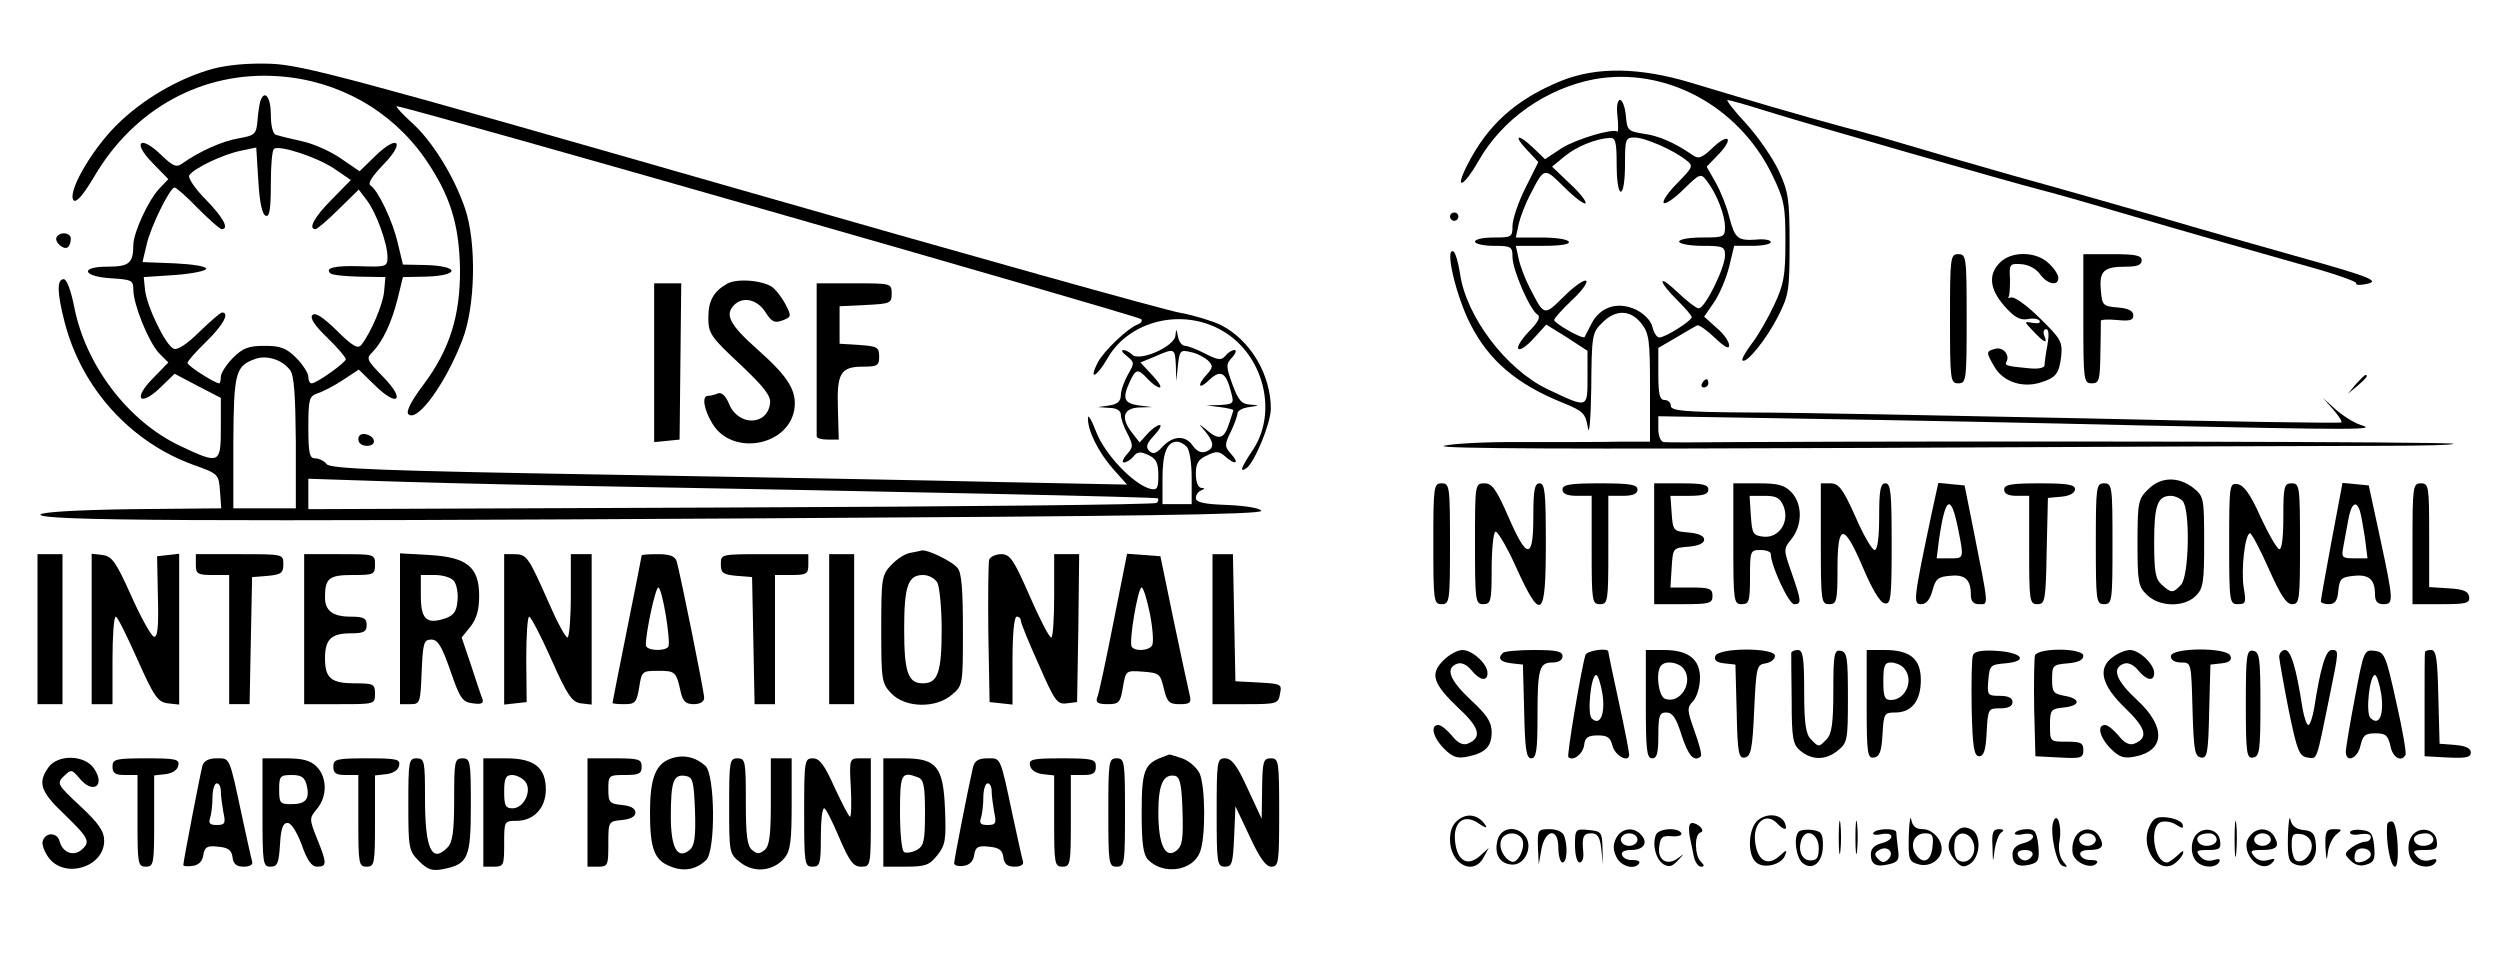 <?xml version="1.0" standalone="no"?>
<!DOCTYPE svg PUBLIC "-//W3C//DTD SVG 20010904//EN"
 "http://www.w3.org/TR/2001/REC-SVG-20010904/DTD/svg10.dtd">
<svg version="1.0" xmlns="http://www.w3.org/2000/svg"
 width="600pt" height="230pt" viewBox="0 0 600 230"
 preserveAspectRatio="xMidYMid meet">

<g transform="translate(0,230) scale(0.1,-0.1)"
fill="#000000" stroke="none">
<path d="M511 2135 c-83 -23 -170 -74 -232 -136 -61 -61 -119 -163 -102 -180
6 -6 23 13 49 57 96 164 261 254 443 241 142 -10 269 -81 350 -196 61 -88 83
-158 85 -266 1 -113 -25 -195 -89 -280 -28 -37 -41 -63 -35 -69 21 -21 90 74
130 179 31 80 34 233 6 315 -26 76 -78 161 -127 205 -22 20 -39 38 -37 40 5 5
1779 -503 1787 -511 3 -4 0 -9 -7 -12 -24 -8 -83 -64 -98 -93 -22 -44 -2 -34
24 11 52 91 180 122 276 66 98 -57 133 -193 74 -284 -30 -45 -34 -57 -17 -46
19 12 59 108 59 143 0 82 -49 165 -120 201 -21 10 -64 23 -96 29 -33 5 -518
141 -1079 302 -917 263 -1029 293 -1105 296 -55 2 -104 -3 -139 -12z"/>
<path d="M3747 2106 c-110 -45 -177 -106 -226 -203 -31 -61 -9 -53 27 10 57
101 163 175 279 197 169 30 344 -63 425 -227 30 -62 33 -75 33 -163 0 -82 -4
-103 -27 -152 -15 -32 -39 -74 -54 -93 -15 -20 -25 -38 -22 -40 9 -9 57 50 85
105 26 51 28 63 28 175 0 108 -3 125 -26 175 -14 30 -49 81 -78 113 -29 31
-49 57 -45 57 4 0 44 -11 88 -25 108 -34 598 -174 661 -190 28 -7 113 -31 190
-54 170 -50 269 -78 442 -127 73 -20 131 -40 128 -44 -2 -4 7 -5 22 -2 38 7
17 16 -169 68 -89 25 -237 67 -328 94 -91 26 -248 71 -350 99 -102 29 -212 61
-245 71 -33 10 -105 31 -160 45 -107 29 -213 60 -365 106 -126 38 -228 39
-313 5z"/>
<path d="M625 2058 c-2 -7 -6 -29 -7 -48 -3 -32 -6 -35 -45 -42 -38 -6 -94
-31 -135 -60 -15 -11 -23 -7 -52 21 -50 48 -69 30 -20 -20 l38 -39 -21 -22
c-27 -28 -62 -105 -63 -135 0 -45 -10 -53 -62 -53 -68 0 -60 -24 10 -28 48 -3
52 -5 52 -27 0 -36 36 -124 61 -152 l23 -23 -38 -39 c-48 -49 -30 -68 19 -21
l34 33 55 -29 56 -29 0 -72 c0 -87 -3 -88 -98 -43 -125 59 -227 194 -254 334
-8 40 -18 66 -25 66 -17 0 -16 -33 2 -103 41 -159 158 -288 310 -343 59 -21
60 -22 63 -63 l3 -41 -215 -2 c-134 -2 -217 -7 -219 -13 -3 -15 385 -17 1731
-9 885 5 1202 9 1199 18 -2 6 -35 12 -80 14 -57 2 -77 6 -77 17 0 7 6 16 13
18 9 4 9 6 0 6 -8 1 -13 15 -13 34 0 25 6 35 27 44 22 11 29 10 43 -2 24 -22
36 -18 15 5 -16 18 -17 22 -1 54 9 19 16 39 16 44 0 6 12 13 28 15 26 4 26 4
2 6 -20 1 -28 10 -42 48 -16 44 -16 49 -1 65 9 10 11 18 6 18 -6 0 -16 -6 -22
-14 -10 -11 -17 -11 -48 5 -21 11 -43 19 -49 19 -7 0 -15 10 -17 23 -4 19 -4
19 -6 2 -1 -26 -86 -64 -104 -46 -6 6 -16 11 -21 11 -6 0 -2 -7 9 -15 18 -15
18 -16 2 -44 -9 -16 -17 -38 -17 -49 0 -15 -8 -22 -27 -25 l-28 -4 28 -2 c17
0 27 -7 27 -16 0 -9 7 -30 16 -46 14 -28 14 -32 -2 -50 -9 -10 -12 -19 -7 -19
6 0 16 6 23 14 9 12 17 13 36 4 19 -9 24 -19 24 -49 0 -32 -3 -36 -20 -32 -40
11 -108 82 -129 136 -11 29 -20 44 -20 34 -1 -29 24 -81 60 -122 l34 -38 -300
6 c-165 4 -595 12 -955 18 -532 9 -657 14 -666 25 -6 8 -19 14 -28 14 -13 0
-16 12 -16 74 0 68 2 75 22 82 13 4 40 18 61 32 l38 25 39 -38 c55 -54 74 -35
20 20 -40 41 -42 45 -26 60 24 25 45 68 60 127 l13 53 52 1 c86 2 86 26 0 28
l-52 1 -12 50 c-12 54 -48 129 -66 140 -7 5 5 23 31 50 54 55 35 74 -20 20
l-37 -36 -44 30 c-24 17 -66 36 -94 42 -27 6 -56 13 -62 15 -8 2 -13 21 -13
49 0 42 -15 61 -25 33z m13 -276 c9 -3 12 17 12 77 0 44 3 82 8 84 14 9 102
-20 143 -47 l41 -28 -46 -47 c-42 -42 -57 -71 -39 -71 4 0 29 21 56 48 l48 47
19 -25 c23 -30 50 -104 50 -137 0 -23 -3 -24 -65 -22 -62 2 -86 -4 -72 -17 3
-4 34 -7 69 -8 l63 -1 -3 -33 c-2 -31 -32 -101 -55 -130 -8 -10 -21 -3 -59 35
-32 31 -51 44 -58 37 -7 -7 5 -25 35 -54 25 -24 45 -48 45 -52 0 -8 -70 -58
-82 -58 -5 0 -8 7 -8 16 0 8 -13 29 -29 45 -24 24 -38 29 -76 29 -38 0 -52 -5
-76 -29 -16 -16 -29 -37 -29 -45 0 -9 -2 -16 -4 -16 -10 0 -76 42 -76 49 0 4
20 27 45 51 41 40 57 70 38 70 -4 0 -28 -21 -54 -46 -29 -29 -53 -45 -62 -41
-19 7 -65 102 -69 142 l-3 30 75 5 c41 3 75 10 75 15 0 6 -34 11 -76 13 l-77
3 10 42 c9 42 56 137 67 137 4 0 29 -22 56 -50 27 -27 53 -50 57 -50 19 0 4
28 -38 71 -26 26 -43 52 -40 58 11 17 80 50 123 59 l38 8 5 -80 c3 -51 9 -81
18 -84z m2184 -359 l1 -38 4 38 c4 36 6 38 31 32 15 -3 33 -13 41 -20 13 -13
12 -17 -2 -33 -26 -28 -20 -39 6 -13 27 25 40 17 52 -32 7 -25 5 -27 -26 -29
l-34 -1 33 -4 c17 -2 32 -6 32 -7 0 -2 -5 -17 -11 -35 -12 -35 -24 -38 -53
-13 -21 17 -21 17 -3 -4 21 -26 22 -40 1 -48 -11 -4 -22 1 -31 14 -18 26 -47
25 -73 -2 -15 -17 -23 -19 -32 -10 -9 9 -6 18 12 37 13 14 19 25 13 25 -5 0
-18 -9 -29 -21 l-19 -21 -17 22 c-29 36 -23 60 15 62 l32 1 -32 4 c-36 5 -40
17 -21 58 14 30 19 31 43 5 10 -11 23 -20 28 -20 6 0 -2 13 -18 30 l-28 30 34
14 c48 21 49 21 51 -21z m-2126 -11 c10 -12 13 -61 14 -174 l0 -158 -75 0 -75
0 0 158 c1 167 5 183 51 200 28 11 66 -1 85 -26z m2152 -184 c7 -7 12 -39 12
-75 l0 -63 -35 0 -35 0 0 63 c0 60 11 87 35 87 6 0 16 -5 23 -12z m-1518 -93
c844 -15 1445 -28 1449 -31 2 -2 1 -7 -3 -11 -4 -4 -463 -9 -1021 -11 l-1015
-4 0 36 0 37 153 -5 c83 -3 280 -8 437 -11z"/>
<path d="M3882 2021 c2 -22 2 -38 0 -37 -9 9 -97 -17 -133 -39 l-41 -27 -27
26 c-37 36 -51 33 -17 -3 l28 -30 -31 -62 c-17 -34 -31 -75 -31 -91 0 -27 -2
-28 -45 -28 -25 0 -45 -4 -45 -10 0 -5 20 -10 45 -10 42 0 45 -2 45 -27 0 -31
42 -127 60 -138 8 -5 2 -18 -21 -41 -18 -19 -29 -37 -25 -41 4 -5 21 7 37 25
l30 33 50 -31 49 -32 0 -65 c0 -74 1 -73 -96 -27 -99 47 -196 175 -210 278 -4
26 -11 49 -15 52 -23 14 5 -106 40 -174 44 -87 111 -144 220 -188 52 -21 56
-26 62 -61 3 -21 7 22 8 95 1 127 2 134 26 157 32 33 68 32 94 -1 19 -24 21
-40 21 -155 l0 -129 -72 0 c-40 -1 -145 -1 -233 -1 -88 1 -173 -4 -190 -9 -20
-7 324 -8 1020 -5 578 3 1131 5 1229 5 99 0 177 2 174 5 -4 5 -1124 7 -1723 4
-88 -1 -166 -1 -172 0 -7 1 -13 14 -13 31 l0 31 358 -6 c196 -3 556 -10 799
-16 526 -11 570 -11 529 1 -16 5 -43 22 -60 37 l-31 28 24 -27 c14 -16 23 -30
20 -32 -2 -2 -281 2 -619 10 -338 7 -699 14 -802 14 -155 1 -188 4 -188 16 0
8 -7 14 -15 14 -12 0 -15 14 -15 63 l0 62 43 25 c23 14 46 27 50 29 5 2 24
-12 43 -30 23 -22 34 -28 34 -18 0 9 -13 28 -30 42 l-30 27 24 35 c13 19 29
57 36 85 l12 50 44 0 c24 0 44 4 44 9 0 5 -16 8 -34 6 -46 -3 -52 2 -66 55 -6
25 -21 62 -33 83 l-21 37 29 30 c37 39 24 52 -15 15 -26 -25 -34 -27 -48 -17
-42 29 -80 46 -117 51 -38 6 -40 8 -43 44 -2 20 -8 37 -14 37 -6 0 -9 -16 -6
-39z m-2 -116 c0 -37 4 -65 10 -65 6 0 10 28 10 65 0 61 1 65 23 65 24 0 91
-29 122 -53 20 -15 19 -17 -19 -56 -22 -22 -37 -44 -33 -48 4 -4 26 11 48 33
39 38 41 39 56 19 23 -30 43 -81 43 -110 0 -24 -3 -25 -55 -25 -30 0 -55 -4
-55 -10 0 -5 25 -10 55 -10 51 0 55 -2 55 -23 0 -30 -48 -127 -63 -127 -6 0
-28 17 -49 37 -21 20 -38 33 -38 27 0 -6 16 -25 35 -44 19 -19 35 -37 35 -41
0 -9 -63 -49 -78 -49 -5 0 -13 11 -16 25 -4 16 -20 32 -40 42 -43 20 -85 7
-106 -33 -8 -16 -16 -31 -17 -33 -4 -6 -73 33 -73 41 0 4 19 25 42 47 24 22
39 43 35 47 -4 4 -28 -12 -53 -37 -49 -48 -47 -49 -83 21 -10 19 -22 50 -26
68 l-7 32 67 0 c42 0 64 4 60 10 -3 6 -33 10 -66 10 l-61 0 7 33 c4 17 16 48
26 67 36 70 34 69 83 21 25 -25 48 -42 51 -39 4 3 -13 25 -37 47 l-43 41 29
24 c29 24 75 43 109 45 14 1 17 -8 17 -64z"/>
<path d="M3480 1780 c0 -5 5 -10 10 -10 6 0 10 5 10 10 0 6 -4 10 -10 10 -5 0
-10 -4 -10 -10z"/>
<path d="M136 1731 c-7 -11 18 -33 27 -24 4 3 7 12 7 20 0 15 -26 18 -34 4z"/>
<path d="M4680 1535 c0 -148 1 -155 20 -155 19 0 20 7 20 155 0 148 -1 155
-20 155 -19 0 -20 -7 -20 -155z"/>
<path d="M4800 1670 c-29 -29 -25 -64 11 -105 23 -26 37 -34 55 -31 13 3 26 1
29 -4 3 -5 -4 -7 -16 -5 -22 4 -22 4 1 -20 27 -29 35 -31 26 -10 -3 8 -1 15 5
15 6 0 7 -14 3 -37 -4 -21 -7 -43 -7 -49 0 -7 -14 -10 -36 -8 -55 5 -60 7 -56
15 10 16 -7 37 -26 32 -23 -6 -23 -8 -2 -44 20 -34 64 -50 107 -38 40 12 48
21 53 65 3 34 -1 41 -51 90 -30 30 -61 52 -68 50 -7 -1 -11 -1 -8 1 3 1 4 21
4 42 -2 37 -1 39 27 37 17 -1 36 -11 45 -24 17 -24 44 -30 44 -9 0 8 -10 23
-23 35 -30 29 -89 30 -117 2z"/>
<path d="M5000 1535 c0 -148 1 -155 20 -155 18 0 20 7 21 73 1 39 1 74 1 77 0
3 17 4 39 2 30 -3 39 -1 39 11 0 11 -12 17 -37 19 -36 3 -38 5 -41 42 -4 46 7
56 61 56 26 0 37 4 37 15 0 12 -14 15 -70 15 l-70 0 0 -155z"/>
<path d="M1745 1619 c-33 -19 -45 -41 -45 -82 0 -37 6 -46 76 -111 60 -57 75
-77 72 -95 -7 -53 -76 -54 -98 -1 -8 20 -18 29 -27 26 -8 -4 -19 -6 -24 -6
-15 0 -10 -33 11 -67 46 -77 179 -55 196 32 8 46 -13 80 -90 148 -65 58 -77
82 -54 105 21 21 55 14 75 -17 15 -24 22 -27 41 -20 21 8 22 10 8 37 -8 16
-22 34 -30 41 -21 18 -87 24 -111 10z"/>
<path d="M1570 1429 l0 -190 31 3 30 3 2 188 2 187 -32 0 -33 0 0 -191z"/>
<path d="M1960 1440 c0 -99 0 -183 0 -187 0 -5 12 -8 27 -8 l26 0 -2 73 c-3
86 6 102 60 102 35 0 39 3 39 24 0 23 -5 25 -47 28 l-48 3 0 45 0 45 63 3 c58
3 62 4 62 27 0 25 -1 25 -90 25 l-90 0 0 -180z"/>
<path d="M5654 1378 l-19 -23 23 19 c21 18 27 26 19 26 -2 0 -12 -10 -23 -22z"/>
<path d="M4085 1380 c-3 -5 -1 -10 4 -10 6 0 11 5 11 10 0 6 -2 10 -4 10 -3 0
-8 -4 -11 -10z"/>
<path d="M860 1246 c0 -10 9 -16 21 -16 24 0 21 23 -4 28 -10 2 -17 -3 -17
-12z"/>
<path d="M5155 1125 c-23 -22 -25 -31 -25 -128 0 -95 2 -105 23 -125 30 -29
89 -30 117 -2 18 18 20 33 20 129 0 106 -1 110 -26 130 -36 28 -79 27 -109 -4z
m83 -27 c19 -19 16 -183 -4 -202 -19 -20 -23 -20 -46 1 -15 13 -18 31 -18 103
0 87 8 110 40 110 9 0 21 -5 28 -12z"/>
<path d="M3440 995 c0 -138 1 -145 20 -145 19 0 20 7 20 145 0 138 -1 145 -20
145 -19 0 -20 -7 -20 -145z"/>
<path d="M3540 995 c0 -138 1 -145 20 -145 18 0 20 7 20 84 0 47 4 87 9 90 4
3 27 -35 49 -84 61 -134 72 -126 72 55 0 122 -2 145 -15 145 -12 0 -15 -16
-15 -80 0 -104 -15 -104 -60 0 -29 66 -39 80 -57 80 -23 0 -23 -1 -23 -145z"/>
<path d="M3750 1125 c0 -10 11 -15 35 -15 l35 0 0 -130 c0 -123 1 -130 20
-130 19 0 20 7 20 130 l0 130 35 0 c24 0 35 5 35 15 0 12 -17 15 -90 15 -73 0
-90 -3 -90 -15z"/>
<path d="M3970 995 l0 -145 70 0 c63 0 70 2 70 20 0 17 -7 20 -51 20 l-50 0 3
48 c3 47 3 47 41 50 23 2 37 8 37 17 0 9 -14 15 -37 17 -37 3 -38 4 -41 46
l-3 42 45 0 c34 0 46 4 46 15 0 12 -14 15 -65 15 l-65 0 0 -145z"/>
<path d="M4160 995 c0 -138 1 -145 20 -145 18 0 20 7 20 65 0 63 1 65 25 65
14 0 25 -4 25 -10 0 -27 43 -120 56 -120 18 0 18 6 -6 75 -20 57 -20 57 0 82
26 33 26 83 0 111 -17 18 -32 22 -80 22 l-60 0 0 -145z m121 89 c14 -38 -12
-76 -49 -72 -25 3 -27 7 -30 51 l-3 47 36 0 c29 0 37 -5 46 -26z"/>
<path d="M4370 995 c0 -138 1 -145 20 -145 18 0 20 7 20 85 0 110 15 111 61 3
22 -52 41 -84 52 -86 15 -3 17 10 17 142 0 123 -2 146 -15 146 -12 0 -15 -16
-15 -80 0 -50 -4 -80 -11 -80 -6 0 -27 36 -46 80 -30 67 -40 80 -60 80 l-23 0
0 -145z"/>
<path d="M4636 1068 c-44 -209 -45 -218 -25 -218 12 0 21 11 27 33 7 27 13 33
42 35 36 4 50 -9 50 -45 0 -16 6 -23 20 -23 23 0 24 -11 -14 180 l-21 105 -32
3 -31 3 -16 -73z m63 -35 c15 -75 15 -73 -20 -73 l-31 0 6 48 c15 100 28 108
45 25z"/>
<path d="M4810 1125 c0 -10 10 -15 30 -15 l30 0 0 -130 c0 -123 1 -130 20
-130 18 0 20 8 22 128 l3 127 33 3 c20 2 32 9 32 18 0 11 -18 14 -85 14 -69 0
-85 -3 -85 -15z"/>
<path d="M5030 995 c0 -138 1 -145 20 -145 19 0 20 7 20 145 0 138 -1 145 -20
145 -19 0 -20 -7 -20 -145z"/>
<path d="M5350 996 c0 -141 1 -146 21 -146 19 0 20 4 14 39 -7 43 3 131 15
131 4 0 24 -38 45 -85 28 -63 42 -85 56 -85 18 0 19 10 19 145 0 138 -1 145
-20 145 -18 0 -20 -7 -20 -81 0 -52 -4 -79 -10 -77 -6 2 -26 37 -45 78 -24 54
-40 76 -55 78 -19 3 -20 -1 -20 -142z"/>
<path d="M5596 1003 c-14 -76 -26 -142 -26 -146 0 -4 9 -7 19 -7 15 0 21 8 23
33 3 28 7 32 37 35 37 4 51 -9 51 -45 0 -16 6 -23 20 -23 25 0 25 6 -8 160
l-27 125 -31 3 -32 3 -26 -138z m68 70 c3 -10 8 -39 12 -65 l6 -48 -32 0 c-29
0 -31 2 -26 28 3 15 8 44 12 65 7 39 19 48 28 20z"/>
<path d="M5790 995 l0 -145 69 0 c60 0 69 2 67 18 -2 13 -14 18 -49 20 l-47 3
0 125 c0 117 -1 124 -20 124 -19 0 -20 -7 -20 -145z"/>
<path d="M2184 973 c-12 -2 -32 -15 -45 -29 -23 -24 -24 -33 -24 -154 0 -122
1 -130 24 -154 33 -35 107 -37 146 -3 26 22 26 24 26 155 0 96 -3 138 -13 149
-13 16 -71 44 -85 42 -4 -1 -18 -4 -29 -6z m66 -72 c5 -11 10 -61 10 -111 0
-103 -9 -130 -45 -130 -36 0 -45 27 -45 130 0 103 9 130 45 130 14 0 29 -8 35
-19z"/>
<path d="M90 790 l0 -180 30 0 30 0 0 180 0 180 -30 0 -30 0 0 -180z"/>
<path d="M220 791 l0 -181 25 0 25 0 0 105 c0 58 3 105 8 105 4 0 27 -47 52
-103 40 -90 49 -102 73 -105 l27 -3 0 181 0 181 -26 -3 -27 -3 2 -99 c2 -72
-1 -97 -10 -94 -6 2 -31 46 -54 98 -37 82 -46 95 -69 98 l-26 3 0 -180z"/>
<path d="M470 945 c0 -22 4 -25 40 -25 l40 0 0 -155 0 -155 25 0 24 0 3 153 3
152 38 3 c32 3 37 7 37 28 0 24 0 24 -105 24 l-105 0 0 -25z"/>
<path d="M730 790 l0 -180 85 0 c84 0 85 0 85 25 0 23 -3 25 -48 25 -57 0 -72
12 -72 60 0 46 15 60 62 60 31 0 38 4 38 20 0 16 -7 20 -38 20 -43 0 -62 14
-62 46 0 46 9 54 66 54 51 0 54 1 54 25 0 25 -1 25 -85 25 l-85 0 0 -180z"/>
<path d="M960 791 l0 -181 25 0 c23 0 24 3 27 78 3 69 5 77 23 77 16 0 25 -15
46 -75 23 -67 29 -75 54 -78 20 -3 26 0 23 10 -3 7 -15 43 -27 80 l-23 68 21
26 c15 19 21 41 21 74 0 69 -29 93 -120 98 l-70 4 0 -181z m129 115 c7 -8 11
-30 9 -48 -2 -25 -9 -35 -29 -42 -45 -15 -59 -3 -59 54 l0 50 34 0 c18 0 39
-6 45 -14z"/>
<path d="M1210 789 l0 -180 27 3 27 3 -1 103 c0 56 3 102 7 102 4 0 28 -46 53
-102 39 -88 50 -103 71 -106 l26 -3 0 180 0 181 -25 0 -25 0 0 -100 c0 -55 -4
-100 -8 -100 -5 0 -26 39 -47 88 -47 106 -51 112 -81 112 l-24 0 0 -181z"/>
<path d="M1540 967 c0 -2 -16 -82 -35 -177 -19 -95 -35 -175 -35 -177 0 -2 13
-3 29 -3 25 0 29 4 35 40 6 39 7 40 46 40 41 0 43 -2 54 -52 5 -21 12 -28 31
-28 15 0 25 6 25 15 0 15 -57 296 -66 328 -4 12 -16 17 -45 17 -21 0 -39 -1
-39 -3z m58 -144 c6 -36 9 -70 6 -75 -8 -12 -54 -10 -54 4 0 31 23 138 30 138
4 0 12 -30 18 -67z"/>
<path d="M1730 946 c0 -21 5 -25 38 -28 l37 -3 3 -152 3 -153 24 0 25 0 0 155
0 155 40 0 c36 0 40 3 40 25 l0 25 -105 0 c-105 0 -105 0 -105 -24z"/>
<path d="M1990 790 l0 -180 30 0 30 0 0 180 0 180 -30 0 -30 0 0 -180z"/>
<path d="M2374 957 c-2 -7 -3 -87 -2 -177 l3 -165 28 -3 27 -3 0 105 c0 64 4
106 10 106 6 0 10 -4 10 -10 0 -5 19 -52 43 -105 38 -87 44 -96 67 -93 l25 3
3 178 2 177 -30 0 -30 0 0 -100 c0 -55 -3 -100 -7 -100 -5 0 -28 45 -52 100
-38 87 -47 100 -68 100 -13 0 -26 -6 -29 -13z"/>
<path d="M2672 805 c-18 -91 -35 -172 -39 -180 -4 -11 3 -15 25 -15 28 0 31 4
37 41 7 40 7 40 48 37 39 -3 42 -5 50 -40 8 -33 13 -38 38 -38 25 0 29 3 24
23 -3 12 -20 92 -38 177 l-32 155 -40 3 -40 3 -33 -166z m88 21 c7 -36 9 -69
5 -75 -7 -13 -42 -15 -49 -3 -7 12 15 142 24 142 4 0 13 -29 20 -64z"/>
<path d="M2910 790 l0 -180 79 0 c76 0 79 1 83 25 5 23 3 24 -51 27 l-56 3 -3
153 -3 152 -24 0 -25 0 0 -180z"/>
<path d="M3464 715 c-33 -33 -25 -56 38 -116 50 -46 55 -70 20 -84 -11 -4 -24
2 -37 19 -12 14 -26 26 -33 26 -20 0 -13 -30 14 -57 20 -20 31 -24 56 -19 43
9 58 24 58 59 0 24 -11 41 -50 77 -51 48 -62 76 -33 87 10 4 23 -2 34 -15 20
-25 39 -29 39 -7 0 22 -37 55 -60 55 -12 0 -32 -11 -46 -25z"/>
<path d="M3607 733 c-14 -13 -6 -22 21 -25 l27 -3 3 -112 c2 -91 5 -113 17
-113 12 0 15 19 15 99 0 116 4 131 36 131 15 0 24 6 24 15 0 12 -14 15 -68 15
-38 0 -72 -3 -75 -7z"/>
<path d="M3805 728 c-10 -33 -45 -241 -41 -245 11 -11 35 7 38 29 2 18 9 23
33 23 23 0 30 -5 35 -25 6 -24 40 -42 40 -21 0 6 -11 63 -25 127 -14 64 -25
117 -25 120 0 10 -51 3 -55 -8z m41 -94 c7 -48 -6 -78 -26 -58 -11 11 -2 104
11 104 4 0 11 -21 15 -46z"/>
<path d="M3950 610 c0 -109 2 -130 15 -130 12 0 15 13 15 55 0 48 3 55 19 55
15 0 24 -13 37 -55 16 -49 30 -65 46 -50 3 3 -4 30 -15 60 -18 51 -19 56 -3
73 9 10 16 35 16 55 0 45 -28 67 -87 67 l-43 0 0 -130z m90 86 c26 -32 -7 -87
-44 -73 -16 6 -23 66 -9 80 11 12 40 8 53 -7z"/>
<path d="M4117 726 c-4 -10 2 -16 21 -18 l27 -3 3 -113 c2 -101 5 -113 20
-110 14 3 18 20 22 113 5 105 6 110 28 113 12 2 22 10 22 18 0 20 -135 20
-143 0z"/>
<path d="M4299 733 c0 -5 0 -55 1 -113 0 -93 3 -107 21 -122 28 -23 61 -23 90
1 23 18 24 26 24 127 0 96 -2 109 -17 112 -16 3 -18 -7 -18 -97 0 -77 -4 -103
-16 -115 -19 -20 -19 -20 -38 0 -12 12 -16 38 -16 115 0 81 -3 99 -15 99 -8 0
-15 -3 -16 -7z"/>
<path d="M4480 609 c0 -119 2 -130 18 -127 13 2 18 15 20 56 3 50 4 52 31 52
39 0 61 28 61 78 0 51 -26 72 -87 72 l-43 0 0 -131z m88 89 c27 -27 7 -78 -30
-78 -15 0 -18 8 -18 45 0 37 3 45 18 45 10 0 23 -5 30 -12z"/>
<path d="M4735 727 c-3 -7 -4 -65 -3 -128 2 -93 6 -114 18 -114 11 0 16 14 18
58 3 56 4 57 32 57 20 0 30 5 30 15 0 10 -10 15 -31 15 -29 0 -30 2 -27 38 3
35 5 37 41 40 56 5 41 26 -21 30 -37 2 -54 -1 -57 -11z"/>
<path d="M4884 727 c-2 -7 -3 -65 -2 -128 l3 -114 58 -3 c52 -3 57 -1 57 18 0
17 -6 20 -40 20 -40 0 -40 0 -40 39 0 37 2 40 33 43 40 4 42 21 2 28 -27 5
-30 9 -30 40 0 33 2 35 38 38 24 2 37 8 37 18 0 19 -108 20 -116 1z"/>
<path d="M5072 724 c-39 -27 -29 -68 28 -123 51 -49 57 -72 22 -86 -11 -4 -24
2 -37 19 -12 14 -26 26 -33 26 -20 0 -13 -30 14 -57 20 -20 31 -24 57 -19 73
14 76 71 7 135 -51 47 -63 77 -33 88 10 4 23 -2 34 -15 20 -25 39 -29 39 -7 0
21 -36 55 -58 55 -10 0 -28 -7 -40 -16z"/>
<path d="M5210 725 c0 -9 9 -15 25 -15 24 0 24 0 27 -112 3 -97 5 -113 20
-116 15 -3 18 9 20 110 l3 113 27 3 c19 2 25 8 21 18 -8 21 -143 20 -143 -1z"/>
<path d="M5390 610 c0 -120 2 -131 18 -128 15 3 17 17 17 128 0 111 -2 125
-17 128 -16 3 -18 -8 -18 -128z"/>
<path d="M5470 723 c1 -10 11 -67 23 -128 20 -97 25 -110 45 -113 24 -4 21
-10 52 142 24 117 24 116 6 116 -14 0 -27 -42 -42 -140 -4 -22 -10 -40 -14
-40 -4 0 -10 18 -14 40 -15 98 -28 140 -42 140 -8 0 -14 -8 -14 -17z"/>
<path d="M5652 627 c-12 -63 -22 -122 -22 -131 0 -28 28 -17 35 14 6 25 11 30
36 30 25 0 30 -5 36 -30 5 -28 26 -40 36 -22 3 4 -7 61 -22 127 -25 113 -28
120 -52 123 -25 3 -26 1 -47 -111z m63 7 c7 -50 -5 -78 -26 -57 -12 12 -2 103
11 103 4 0 11 -21 15 -46z"/>
<path d="M5820 735 c-1 -3 -1 -60 -1 -127 l0 -123 55 -3 c44 -2 56 0 56 12 0
10 -12 16 -37 18 l-38 3 -3 113 c-2 90 -5 112 -17 112 -8 0 -15 -2 -15 -5z"/>
<path d="M1609 479 c-36 -13 -49 -48 -49 -129 0 -86 10 -114 48 -129 33 -14
63 -8 87 15 23 24 21 205 -2 226 -25 22 -54 28 -84 17z m59 -125 c2 -63 -1
-84 -13 -94 -29 -24 -45 5 -45 80 0 84 6 102 34 98 19 -3 21 -10 24 -84z"/>
<path d="M2790 483 c-44 -16 -50 -33 -50 -134 0 -75 4 -101 16 -113 37 -37
107 -26 124 19 14 36 13 158 -1 189 -7 14 -25 30 -42 36 -16 5 -30 10 -31 9
-1 0 -8 -3 -16 -6z m48 -129 c2 -65 0 -84 -14 -95 -27 -22 -44 13 -44 91 0 68
12 93 40 88 12 -3 16 -21 18 -84z"/>
<path d="M116 458 c-26 -37 -19 -58 39 -113 59 -57 63 -66 40 -85 -19 -16 -45
-6 -52 21 -6 23 -36 22 -41 -2 -1 -9 6 -26 16 -39 40 -50 132 -20 132 42 0 23
-13 42 -57 83 -56 52 -57 55 -40 72 18 17 19 17 37 -4 32 -40 64 -20 36 22
-22 34 -88 35 -110 3z"/>
<path d="M270 460 c0 -16 7 -20 30 -20 l30 0 0 -110 c0 -103 1 -110 20 -110
19 0 20 7 20 109 l0 110 27 3 c17 2 29 10 31 21 3 15 -6 17 -77 17 -74 0 -81
-2 -81 -20z"/>
<path d="M486 463 c-5 -18 -46 -230 -46 -239 0 -3 10 -4 23 -2 14 2 23 11 25
26 3 19 9 23 35 20 24 -2 33 -8 35 -25 2 -17 10 -23 27 -23 15 0 23 5 20 13
-2 6 -13 57 -25 112 -30 141 -28 135 -60 135 -19 0 -30 -6 -34 -17z m44 -62
c0 -10 3 -33 6 -50 6 -27 4 -31 -16 -31 -16 0 -20 4 -16 16 3 9 6 31 6 50 0
19 5 34 10 34 6 0 10 -8 10 -19z"/>
<path d="M630 350 c0 -122 1 -130 19 -130 17 0 20 8 23 53 2 38 7 52 18 52 9
0 22 -21 34 -52 13 -38 24 -53 37 -53 24 0 24 8 0 67 -19 48 -19 49 0 72 25
30 24 76 -1 101 -15 15 -33 20 -75 20 l-55 0 0 -130z m106 66 c8 -34 -2 -46
-37 -46 -27 0 -29 3 -29 35 0 32 2 35 30 35 23 0 31 -5 36 -24z"/>
<path d="M800 460 c0 -16 7 -20 30 -20 l30 0 0 -110 c0 -103 1 -110 20 -110
19 0 20 7 20 109 l0 110 27 3 c17 2 29 10 31 21 3 15 -6 17 -77 17 -74 0 -81
-2 -81 -20z"/>
<path d="M980 370 c0 -106 1 -112 26 -137 20 -20 31 -24 57 -19 61 12 67 27
67 153 0 106 -1 113 -20 113 -19 0 -20 -7 -20 -99 0 -77 -4 -103 -16 -115 -38
-39 -54 -3 -54 118 0 89 -1 96 -20 96 -19 0 -20 -7 -20 -110z"/>
<path d="M1160 350 l0 -130 25 0 c24 0 25 3 25 55 0 54 0 55 30 55 41 0 70 31
70 75 0 53 -28 75 -95 75 l-55 0 0 -130z m100 75 c18 -21 -2 -65 -30 -65 -17
0 -20 7 -20 40 0 32 4 40 19 40 10 0 24 -7 31 -15z"/>
<path d="M1410 350 l0 -130 25 0 c24 0 25 3 25 54 0 54 0 55 33 58 20 2 32 8
32 18 0 10 -12 16 -32 18 -30 3 -33 6 -33 38 0 33 1 34 40 34 33 0 40 3 40 20
0 18 -7 20 -65 20 l-65 0 0 -130z"/>
<path d="M1750 366 c0 -113 0 -115 27 -136 33 -26 79 -21 106 11 14 17 17 41
17 130 l0 109 -25 0 -25 0 0 -104 c0 -80 -3 -106 -15 -116 -12 -10 -18 -10
-30 0 -12 10 -15 36 -15 116 0 97 -1 104 -20 104 -19 0 -20 -7 -20 -114z"/>
<path d="M1930 350 c0 -123 1 -130 20 -130 18 0 20 7 20 70 0 39 3 70 8 70 4
0 20 -32 36 -70 25 -58 34 -70 53 -70 23 0 23 1 23 130 l0 130 -26 0 c-25 0
-26 -1 -22 -70 2 -39 1 -70 -2 -70 -3 0 -19 32 -37 70 -24 54 -36 70 -52 70
-20 0 -21 -5 -21 -130z"/>
<path d="M2120 350 l0 -130 54 0 c48 0 57 4 76 28 19 24 21 37 18 110 -4 102
-20 122 -99 122 l-49 0 0 -130z m84 84 c13 -5 16 -22 16 -85 0 -68 -3 -80 -20
-89 -11 -6 -25 -8 -30 -5 -6 3 -10 46 -10 96 0 92 3 99 44 83z"/>
<path d="M2335 458 c-11 -48 -45 -221 -45 -230 0 -5 10 -8 23 -6 14 2 23 11
25 26 3 19 9 23 35 20 24 -2 33 -8 35 -25 2 -17 10 -23 27 -23 15 0 23 5 20
13 -2 6 -13 57 -25 112 -30 142 -28 135 -60 135 -22 0 -31 -6 -35 -22z m45
-57 c0 -10 3 -33 6 -50 6 -27 4 -31 -16 -31 -16 0 -20 4 -16 16 3 9 6 31 6 50
0 19 5 34 10 34 6 0 10 -8 10 -19z"/>
<path d="M2472 463 c2 -11 14 -19 31 -21 l27 -3 0 -110 c0 -102 1 -109 20
-109 19 0 20 7 20 110 l0 110 30 0 c23 0 30 4 30 20 0 18 -7 20 -81 20 -71 0
-80 -2 -77 -17z"/>
<path d="M2660 350 c0 -123 1 -130 20 -130 19 0 20 7 20 130 0 123 -1 130 -20
130 -19 0 -20 -7 -20 -130z"/>
<path d="M2920 350 c0 -122 1 -130 20 -130 17 0 19 8 22 73 l3 72 34 -72 c24
-52 39 -73 52 -73 18 0 19 10 19 130 0 123 -1 130 -20 130 -18 0 -20 -7 -21
-72 l-1 -73 -34 73 c-25 55 -38 72 -54 72 -19 0 -20 -6 -20 -130z"/>
<path d="M3502 334 c-15 -10 -22 -26 -22 -49 0 -59 57 -89 81 -42 l12 22 -22
-20 c-30 -26 -55 -10 -59 38 -4 46 23 65 58 40 13 -9 20 -11 16 -5 -15 25 -42
32 -64 16z"/>
<path d="M4221 333 c-25 -17 -29 -84 -6 -103 19 -16 61 -5 69 17 6 15 4 14
-14 -2 -29 -26 -54 -9 -58 38 -4 43 26 68 52 42 18 -19 27 -19 20 -1 -8 21
-40 26 -63 9z"/>
<path d="M4413 290 c0 -36 2 -50 4 -32 2 17 2 47 0 65 -2 17 -4 3 -4 -33z"/>
<path d="M4453 290 c0 -36 2 -50 4 -32 2 17 2 47 0 65 -2 17 -4 3 -4 -33z"/>
<path d="M4581 294 c-1 -59 0 -62 26 -69 26 -6 53 13 53 38 0 23 -23 47 -45
47 -17 0 -25 7 -28 23 -2 12 -5 -6 -6 -39z m57 -26 c-3 -36 -24 -44 -41 -17
-14 23 -2 49 23 49 18 0 21 -5 18 -32z"/>
<path d="M5363 285 c0 -38 2 -53 4 -32 2 20 2 52 0 70 -2 17 -4 1 -4 -38z"/>
<path d="M5491 293 c-1 -54 2 -62 19 -68 30 -10 52 13 48 49 -2 25 -8 32 -30
34 -18 2 -28 10 -31 25 -2 12 -5 -6 -6 -40z m57 -19 c3 -23 -21 -49 -38 -39
-5 3 -10 20 -10 36 0 26 3 30 23 27 13 -2 23 -11 25 -24z"/>
<path d="M4928 328 c-9 -24 7 -101 22 -106 13 -5 13 -3 1 11 -8 11 -12 30 -8
50 6 36 -6 70 -15 45z"/>
<path d="M5158 315 c-22 -48 21 -113 59 -89 9 6 19 17 22 25 3 9 -1 8 -13 -4
-10 -9 -21 -17 -25 -17 -31 0 -44 86 -15 97 9 3 26 1 36 -6 16 -10 19 -10 16
1 -3 7 -19 14 -36 16 -26 3 -34 -1 -44 -23z"/>
<path d="M4057 323 c-4 -3 -4 -17 -2 -29 3 -13 7 -35 10 -49 3 -14 11 -25 17
-25 9 0 9 3 0 12 -15 15 -16 65 -1 70 7 2 6 8 -3 16 -8 6 -18 9 -21 5z"/>
<path d="M5729 318 c-3 -38 8 -98 19 -98 12 0 7 103 -6 108 -7 2 -13 -2 -13
-10z"/>
<path d="M4698 307 c-25 -20 -28 -45 -8 -69 15 -19 22 -21 37 -12 26 16 29 70
5 83 -14 7 -24 7 -34 -2z m40 -38 c3 -26 -19 -46 -39 -33 -11 6 -12 48 -2 58
15 14 38 0 41 -25z"/>
<path d="M3594 283 c-9 -34 7 -58 37 -58 30 0 49 45 29 69 -21 26 -59 20 -66
-11z m60 1 c7 -19 -11 -57 -26 -52 -19 7 -32 34 -25 52 8 21 43 21 51 0z"/>
<path d="M3691 268 l2 -43 6 35 c9 50 41 55 41 6 0 -20 5 -36 10 -36 11 0 13
39 4 64 -4 10 -18 16 -35 16 -28 0 -29 -2 -28 -42z"/>
<path d="M3780 271 c0 -23 5 -41 11 -41 6 0 10 10 9 23 -4 39 0 47 19 47 15 0
21 -9 24 -37 l4 -38 -1 40 c-1 38 -3 40 -33 43 -32 3 -33 2 -33 -37z"/>
<path d="M3879 289 c-8 -16 -8 -28 0 -45 10 -23 44 -33 55 -16 3 5 -4 8 -16 8
-12 -1 -23 5 -25 12 -3 7 5 12 21 12 30 0 42 16 26 35 -18 22 -48 18 -61 -6z
m51 -4 c0 -8 -9 -15 -20 -15 -11 0 -20 7 -20 15 0 8 9 15 20 15 11 0 20 -7 20
-15z"/>
<path d="M3974 296 c-9 -24 0 -58 18 -70 14 -8 21 -6 35 9 16 17 17 18 1 6
-26 -20 -50 -6 -46 26 3 24 7 28 31 26 15 -1 25 2 22 8 -9 14 -55 11 -61 -5z"/>
<path d="M4317 304 c-13 -13 -7 -61 9 -75 24 -20 49 1 49 42 0 29 -4 34 -25
37 -14 2 -29 0 -33 -4z m48 -39 c0 -23 -4 -30 -20 -30 -21 0 -31 25 -21 51 11
28 41 12 41 -21z"/>
<path d="M4496 301 c-3 -4 6 -6 19 -3 33 6 32 -14 0 -22 -16 -4 -25 -13 -25
-26 0 -25 13 -32 44 -24 22 5 25 11 21 38 -2 17 -4 34 -4 39 -1 10 -49 9 -55
-2z m36 -63 c-9 -9 -15 -9 -24 0 -10 10 -10 15 2 22 20 12 38 -6 22 -22z"/>
<path d="M4782 268 c1 -41 1 -41 5 -8 3 19 10 38 16 42 8 5 6 8 -5 8 -15 0
-18 -8 -16 -42z"/>
<path d="M4836 301 c-3 -4 6 -6 19 -3 33 6 32 -14 0 -22 -16 -4 -25 -13 -25
-26 0 -24 13 -32 42 -25 20 5 23 11 20 46 -4 33 -8 39 -27 39 -13 0 -26 -4
-29 -9z m42 -53 c-3 -7 -11 -13 -18 -13 -7 0 -15 6 -17 13 -3 7 4 12 17 12 13
0 20 -5 18 -12z"/>
<path d="M4980 290 c-6 -12 -8 -29 -5 -40 7 -22 43 -36 56 -23 6 6 1 9 -12 9
-12 -1 -24 5 -26 12 -3 7 5 12 20 12 31 0 39 8 26 31 -13 25 -46 24 -59 -1z
m50 -5 c0 -8 -9 -15 -20 -15 -11 0 -20 7 -20 15 0 8 9 15 20 15 11 0 20 -7 20
-15z"/>
<path d="M5272 298 c-15 -15 -16 -50 0 -66 15 -15 45 -16 54 -1 4 7 0 9 -13 5
-12 -4 -25 -1 -33 9 -11 13 -8 15 19 15 28 0 32 3 29 23 -3 25 -36 35 -56 15z
m48 -13 c0 -16 -35 -21 -44 -6 -8 12 4 21 26 21 10 0 18 -7 18 -15z"/>
<path d="M5400 294 c-29 -34 23 -96 54 -64 8 9 6 11 -10 6 -13 -4 -26 -1 -34
9 -11 13 -8 15 17 15 37 0 45 8 32 31 -12 23 -42 25 -59 3z m50 -9 c0 -8 -9
-15 -20 -15 -11 0 -20 7 -20 15 0 8 9 15 20 15 11 0 20 -7 20 -15z"/>
<path d="M5581 268 c2 -34 3 -37 6 -13 2 17 12 36 21 43 14 11 13 12 -6 12
-19 0 -22 -5 -21 -42z"/>
<path d="M5640 302 c0 -5 11 -7 25 -4 15 2 25 0 25 -7 0 -6 -6 -11 -13 -11 -7
0 -22 -6 -33 -14 -18 -14 -18 -16 -3 -31 11 -11 24 -15 38 -10 18 5 22 13 19
43 -3 32 -7 37 -30 40 -16 2 -28 -1 -28 -6z m50 -53 c0 -12 -29 -24 -37 -16
-3 4 -3 13 0 21 6 16 37 11 37 -5z"/>
<path d="M5792 298 c-15 -15 -16 -50 0 -66 15 -15 45 -16 54 -1 4 7 0 9 -13 5
-12 -4 -25 -1 -33 9 -11 13 -8 15 19 15 28 0 32 3 29 23 -3 25 -36 35 -56 15z
m48 -13 c0 -16 -35 -21 -44 -6 -8 12 4 21 26 21 10 0 18 -7 18 -15z"/>
</g>
</svg>
